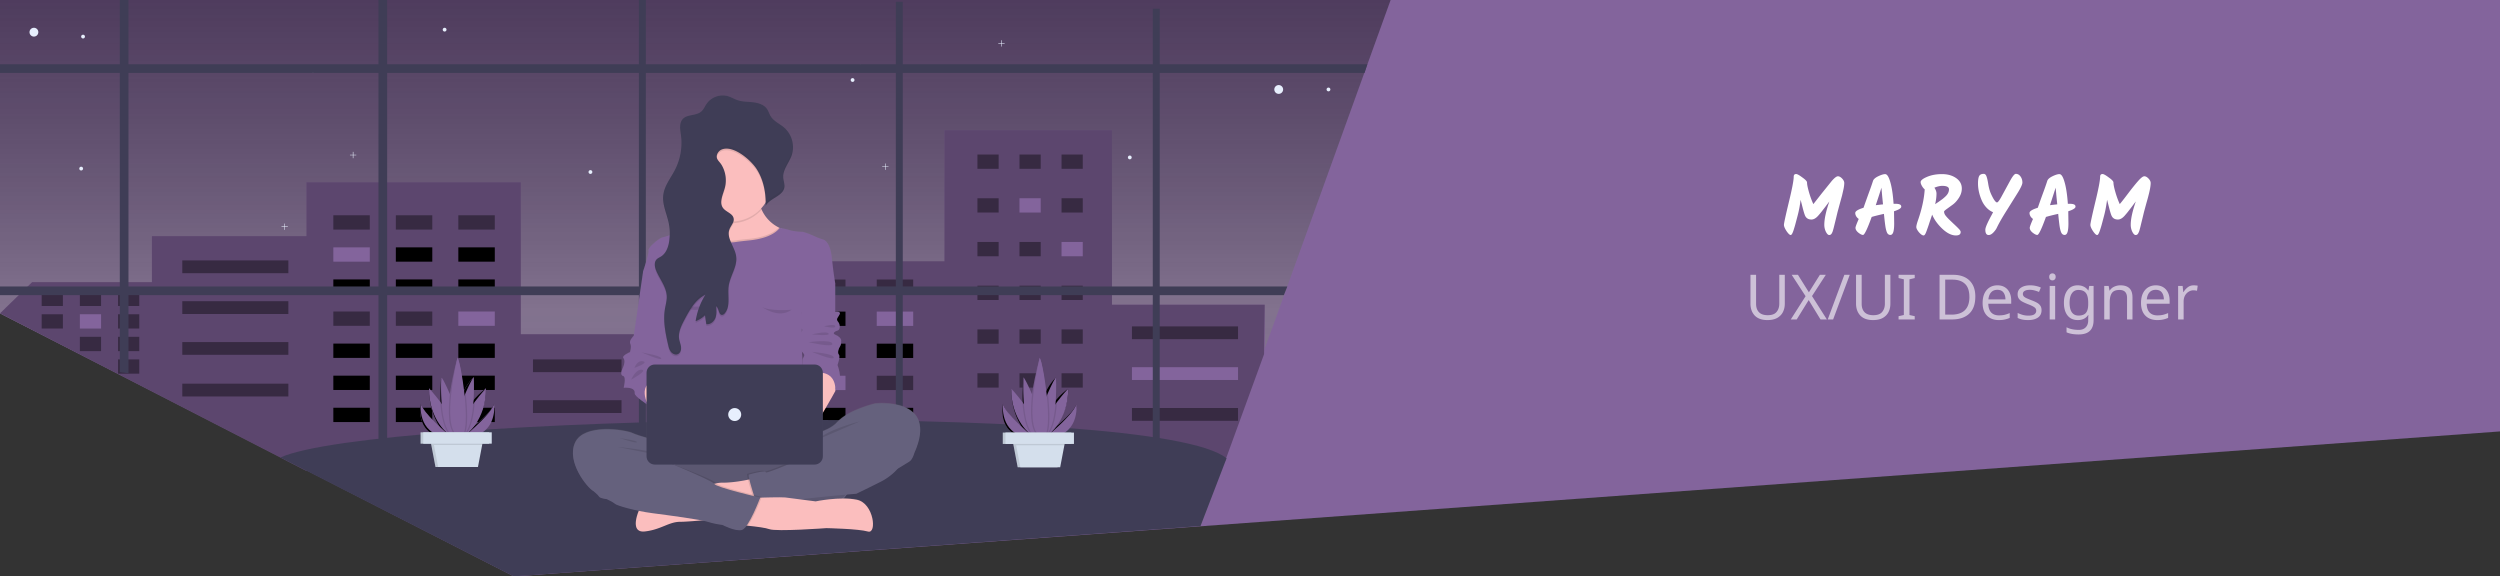<svg xmlns="http://www.w3.org/2000/svg" xmlns:xlink="http://www.w3.org/1999/xlink" width="1440" height="332" fill="none" xmlns:v="https://vecta.io/nano"><rect width="100%" height="100%" fill="#333333" stroke="none"/><style><![CDATA[.B{opacity:.1}.C{opacity:.4}.D{fill:#000}.E{fill:#83649c}.F{fill:#d4dfec}.G{fill:#fbbebe}.H{fill:#65617d}.I{fill:#3f3d56}]]></style><path d="M0 180.5V0H1440V248.5L296 332L0 180.5Z" class="E"/><path d="M0 180.5V0H801L692 302.003L296 331L0 180.5Z" fill="url(#A)"/><g fill="#e7effd"><use xlink:href="#C"/><path d="M340.1 100.177a1.09 1.09 0 0 0 1.089-1.088 1.09 1.09 0 1 0-2.189 0 1.09 1.09 0 0 0 1.09 1.088zm220.524 50.67a1.09 1.09 0 0 0 1.089-1.088 1.09 1.09 0 0 0-1.089-1.089 1.09 1.09 0 0 0-1.09 1.089 1.09 1.09 0 0 0 1.09 1.088z"/><use xlink:href="#C" x="186.486" y="-36.365"/><path d="M165.78 130.447h-1.664v-1.663h-.298v1.663h-1.665v.298h1.665v1.663h.298v-1.663h1.664v-.298zm345.986-34.572H510.1v-1.663h-.304v1.663h-1.658v.297h1.658v1.663h.304v-1.663h1.665v-.297zm-306.554-6.728h-1.665v-1.663h-.304v1.663h-1.658v.304h1.658v1.657h.304V89.45h1.665v-.304zM736.538 54.07a2.54 2.54 0 0 0 2.537-2.536c0-1.4-1.135-2.534-2.537-2.534S734 50.135 734 51.536s1.136 2.536 2.538 2.536zm-717-33c1.402 0 2.538-1.135 2.538-2.536S20.94 16 19.538 16 17 17.135 17 18.536s1.136 2.536 2.538 2.536z"/><use xlink:href="#D"/><path d="M256.1 16a1.09 1.09 0 0 0-1.09 1.089 1.09 1.09 0 0 0 1.089 1.089 1.09 1.09 0 0 0 1.09-1.089 1.09 1.09 0 0 0-1.09-1.089zm318.927 9.142h1.665v1.663h.305v-1.663h1.658v-.304h-1.658V23.18h-.305v1.657h-1.665v.304zm75.737 64.446a1.09 1.09 0 0 0-1.089 1.089 1.09 1.09 0 0 0 1.089 1.089 1.09 1.09 0 0 0 1.09-1.089 1.09 1.09 0 0 0-1.09-1.089z"/><use xlink:href="#E"/><use xlink:href="#E" x="-1.082" y="76.033"/><path d="M549.255 40.74a1.09 1.09 0 0 0 1.09-1.089 1.09 1.09 0 0 0-1.09-1.089 1.09 1.09 0 0 0-1.089 1.089 1.09 1.09 0 0 0 1.089 1.089z"/><use xlink:href="#D" x="-584.933" y="-10.882"/><use xlink:href="#D" x="-269.643" y="-13.06"/><path d="M491.09 47.177a1.09 1.09 0 0 0 1.09-1.089 1.09 1.09 0 0 0-1.09-1.089A1.09 1.09 0 0 0 490 46.089a1.09 1.09 0 0 0 1.089 1.089z"/></g><path d="M18.5 162.5L0 180.5 176 271l529.5-5 23-63.076V175.5h-88V75H544v75.5h-98.5v42H300V105H176.5v31h-89v26.5h-69z" class="E"/><g class="D"><path opacity=".3" d="M18.5 162.5L0 180.5 176 271l529.5-5 22.608-62 .392-28.5h-88V75H544v75.5h-98.5v42H300V105H176.5v31h-89v26.5h-69z"/><path d="M713.11 188H652v7.367h61.11V188z" class="C"/></g><path d="M713.11 211.505H652v7.367h61.11v-7.367z" class="E"/><path d="M713.1 235.014H652v7.367h61.1v-7.367zM166.1 150H105v7.367h61.1V150zm0 23.505H105v7.367h61.1v-7.367zm0 23.51H105v7.367h61.1v-7.367zm0 23.986H105v7.367h61.1V221zM358 207h-51v7.367h51V207zm0 23.505h-51v7.367h51v-7.367zM213 124h-21v8.242h21V124z" class="C D"/><use xlink:href="#F" class="E"/><g class="D"><use xlink:href="#F" y="18.473" class="C"/><path d="M213 179.43h-21v8.243h21v-8.243z" class="C"/><use xlink:href="#F" y="55.426" class="C"/><use xlink:href="#F" y="73.905" class="C"/><use xlink:href="#F" y="92.38" class="C"/><path d="M249 124h-21v8.242h21V124z" class="C"/><use xlink:href="#F" x="36" class="C"/><use xlink:href="#F" x="36" y="18.473" class="C"/><path d="M249 179.43h-21v8.243h21v-8.243z" class="C"/><use xlink:href="#F" x="36" y="55.426" class="C"/><use xlink:href="#F" x="36" y="73.905" class="C"/><use xlink:href="#F" x="36" y="92.38" class="C"/><path d="M285 124h-21v8.242h21V124z" class="C"/><use xlink:href="#F" x="72" class="C"/><use xlink:href="#F" x="72" y="18.473" class="C"/></g><path d="M285 179.43h-21v8.243h21v-8.243z" class="E"/><g class="D"><use xlink:href="#F" x="72" y="55.426" class="C"/><use xlink:href="#F" x="72" y="73.905" class="C"/><use xlink:href="#F" x="72" y="92.38" class="C"/><path d="M80.224 194H68v8.242h12.224V194zm-22 0H46v8.242h12.224V194zm22 13H68v8.242h12.224V207zm0-26H68v8.242h12.224V181zm-22-13H46v8.242h12.224V168zm22 0H68v8.242h12.224V168zm-44 0H24v8.242h12.224V168z" class="C"/></g><path d="M58.224 181H46v8.242h12.224V181z" class="E"/><path d="M36.224 181H24v8.242h12.224V181zm539-92H563v8.242h12.223V89zm24.224 0h-12.224v8.242h12.224V89zm24.223 0h-12.223v8.242h12.223V89zm-48.447 25.188H563v8.242h12.223v-8.242z" class="C D"/><path d="M599.447 114.188h-12.224v8.242h12.224v-8.242z" class="E"/><path d="M623.67 114.188h-12.223v8.242h12.223v-8.242zm-48.447 25.182H563v8.242h12.223v-8.242zm24.224 0h-12.224v8.242h12.224v-8.242z" class="C D"/><path d="M623.67 139.37h-12.223v8.242h12.223v-8.242z" class="E"/><g class="D"><path d="M575.223 164.56H563v8.242h12.223v-8.242zm24.224 0h-12.224v8.242h12.224v-8.242zm24.223 0h-12.223v8.242h12.223v-8.242zm-48.447 25.186H563v8.242h12.223v-8.242zm24.224 0h-12.224v8.242h12.224v-8.242zm24.223 0h-12.223v8.242h12.223v-8.242zM575.223 215H563v8.242h12.223V215zm24.224 0h-12.224v8.242h12.224V215zm24.223 0h-12.223v8.242h12.223V215zM487 161h-21v8.242h21V161z" class="C"/><use xlink:href="#F" x="274" y="37" class="C"/><use xlink:href="#F" x="274" y="55.473" class="C"/></g><path d="M487 216.43h-21v8.243h21v-8.243z" class="E"/><g class="D"><use xlink:href="#F" x="274" y="92.426" class="C"/><path d="M526 161h-21v8.242h21V161z" class="C"/></g><use xlink:href="#F" x="313" y="37" class="E"/><g class="D"><use xlink:href="#F" x="313" y="55.473" class="C"/><path d="M526 216.43h-21v8.243h21v-8.243z" class="C"/><use xlink:href="#F" x="313" y="92.426" class="C"/></g><g class="I"><path d="M74 0v215l-5-.614V0h5zm149 0v290.916l-5 .084V0h5zm149 0v325.718l-4 .282V0h4zm148 1v301.74l-4 .26V1h4zm148 4v295.744l-4 .256V5h4z"/><path d="M739.5 170H0v-5h741.5l-2 5zM786 42c.004-.017-1 0 0 0H0v-5h787.586L786 42zM295.865 332L161.5 263.5c54.5-24.5 505-33 545 .5l-15 39-395.635 29z"/></g><g class="E"><use xlink:href="#G"/><use xlink:href="#H"/><use xlink:href="#I"/><use xlink:href="#J"/><use xlink:href="#K"/><use xlink:href="#L"/><path d="M598.87 206.16s-11.02 39.047-1.537 44.938 3.97-41.48 1.537-44.938z"/></g><g class="D"><use xlink:href="#G" class="B"/><use xlink:href="#H" class="B"/><use xlink:href="#I" class="B"/><use xlink:href="#J" class="B"/><use xlink:href="#K" class="B"/><use xlink:href="#L" class="B"/><path d="M598.87 206.16s-11.02 39.047-1.537 44.938 3.97-41.48 1.537-44.938z" class="B"/></g><g class="E"><path d="M577.712 232.514s-2.187 17.283 14.35 19.332l1.022-1.918s-14.333-12.02-15.372-17.414z"/><path d="M598.356 249.814l-4.216.896s-11.79-8.317-11.66-26.884c0 0 3.018 3.235 6.43 7.743 4.057 5.37 8.678 12.546 9.444 18.245z"/></g><path d="M598.356 249.814l-3.828.814c-3.648-3.197-5.09-11.54-5.616-19.06 4.057 5.37 8.678 12.546 9.444 18.245z" class="B D"/><g class="E"><path d="M599.657 251.595a2.44 2.44 0 0 1-1.003.367 2.4 2.4 0 0 1-1.064-.1c-9.87-2.306-8.07-34.425-8.07-34.425.547.257 2.68 4.372 4.92 9.617 4 9.284 8.384 22.212 5.217 24.54zm20.35-19.08s2.187 17.283-14.35 19.332l-1.022-1.918s14.35-12.02 15.372-17.414z"/><path d="M615.27 223.826c.12 18.578-11.664 26.884-11.664 26.884l-.383-.082-3.828-.814c.765-5.7 5.392-12.874 9.45-18.245 3.4-4.52 6.425-7.743 6.425-7.743z"/></g><path d="M608.828 231.57c-.492 7.016-1.777 14.753-4.894 18.343-.218.257-.455.497-.71.716l-3.828-.814c.738-5.7 5.375-12.874 9.433-18.245z" class="B D"/><path d="M603.163 249.912c-.592.72-1.34 1.296-2.188 1.683-.26.116-.53.206-.81.268-2.428.546-3.28-1.18-3.14-4.153.235-5.295 3.56-14.475 6.562-21.3 2.155-4.95 4.134-8.7 4.66-8.945-.027-.027 1.362 24.993-5.085 32.457z" class="E"/><g class="D"><path d="M599.657 251.595a2.73 2.73 0 0 1-1.558-.497c-4.643-2.89-4.736-13.737-3.63-24.043 3.98 9.284 8.356 22.212 5.19 24.54z" class="B"/><path d="M603.163 249.912c-.547 1.153-1.253 1.765-2.188 1.683a3.14 3.14 0 0 1-1.323-.497 7.04 7.04 0 0 1-2.625-3.388c.235-5.295 3.56-14.475 6.562-21.3 1.04 9.502 1.395 19.605-.426 23.512z" class="B"/></g><path d="M598.87 206.16s-9.483 39.047 0 44.938 2.433-41.48 0-44.938z" class="E"/><path d="M617.064 249.174h-39.46v6.53h6.02l.147.77 2.412 12.67h22.94l2.56-13.442h5.38v-6.53z" class="F"/><path d="M617.047 249.174h-39.46v6.53h6.02l.148.77 2.41 12.67h22.94l2.56-13.442h5.38v-6.53z" class="B D"/><path d="M613.733 253.016l-.66 3.46-2.412 12.67h-22.94l-3.074-16.13h29.087z" class="F"/><path d="M613.733 253.016l-.66 3.46h-27.764l-.662-3.46h29.087z" class="B D"/><path d="M618.6 249.174h-39.46v6.53h39.46v-6.53z" class="F"/><g class="E"><use xlink:href="#M"/><use xlink:href="#N"/><use xlink:href="#O"/><use xlink:href="#J" x="-335.356" y="-0.16"/><use xlink:href="#P"/><use xlink:href="#Q"/><path d="M263.515 206s-11.02 39.047-1.537 44.937 3.97-41.478 1.537-44.937z"/></g><g class="D"><use xlink:href="#M" class="B"/><use xlink:href="#N" class="B"/><use xlink:href="#O" class="B"/><use xlink:href="#J" x="-335.356" y="-0.16" class="B"/><use xlink:href="#P" class="B"/><use xlink:href="#Q" class="B"/><path d="M263.515 206s-11.02 39.047-1.537 44.937 3.97-41.478 1.537-44.937z" class="B"/></g><g class="E"><path d="M242.357 232.354s-2.187 17.283 14.35 19.332l1.023-1.918s-14.333-12.02-15.372-17.414z"/><path d="M263 249.653l-4.217.896s-11.8-8.316-11.66-26.883c0 0 3.02 3.234 6.43 7.742 4.058 5.372 8.68 12.546 9.445 18.245z"/></g><path d="M263 249.653l-3.828.814c-3.648-3.196-5.092-11.54-5.616-19.06 4.057 5.372 8.678 12.546 9.444 18.245z" class="B D"/><g class="E"><path d="M264.302 251.434a2.41 2.41 0 0 1-1.003.368 2.43 2.43 0 0 1-1.064-.1c-9.87-2.306-8.07-34.424-8.07-34.424.546.257 2.68 4.37 4.92 9.617 4 9.283 8.384 22.212 5.217 24.54zm20.348-19.08s2.187 17.283-14.35 19.332l-1.022-1.918s14.35-12.02 15.372-17.414z"/><path d="M279.915 223.666c.12 18.578-11.664 26.883-11.664 26.883l-.383-.082-3.828-.814c.765-5.7 5.392-12.873 9.45-18.245 3.402-4.518 6.426-7.742 6.426-7.742z"/></g><path d="M273.473 231.408c-.492 7.016-1.777 14.754-4.894 18.344-.218.257-.455.496-.71.715l-3.828-.814c.738-5.7 5.375-12.873 9.433-18.245z" class="B D"/><path d="M267.808 249.752c-.592.72-1.34 1.296-2.188 1.683a4.26 4.26 0 0 1-.809.267c-2.428.547-3.28-1.18-3.14-4.152.235-5.295 3.56-14.475 6.562-21.31 2.155-4.95 4.134-8.7 4.66-8.945-.027-.027 1.362 24.994-5.085 32.458z" class="E"/><g class="D"><path d="M264.302 251.435c-.558-.003-1.102-.177-1.558-.498-4.643-2.9-4.736-13.737-3.63-24.042 3.98 9.284 8.356 22.212 5.19 24.54z" class="B"/><path d="M267.808 249.752c-.547 1.153-1.253 1.765-2.188 1.683-.473-.063-.926-.233-1.323-.498-1.206-.83-2.124-2.013-2.625-3.387.235-5.295 3.56-14.475 6.562-21.31 1.04 9.502 1.395 19.606-.426 23.513z" class="B"/></g><path d="M263.515 206s-9.483 39.047 0 44.937 2.433-41.478 0-44.937z" class="E"/><path d="M281.71 249.014h-39.46v6.53h6.02l.148.77 2.412 12.672h22.94l2.56-13.442h5.38v-6.53z" class="F"/><path d="M281.692 249.014h-39.46v6.53h6.02l.148.77 2.41 12.672h22.94l2.56-13.442h5.38v-6.53z" class="B D"/><path d="M278.378 252.855l-.66 3.46-2.412 12.672h-22.94l-3.073-16.13h29.087z" class="F"/><path d="M278.378 252.855l-.66 3.46h-27.764l-.662-3.46h29.087z" class="B D"/><path d="M283.245 249.014h-39.46v6.53h39.46v-6.53z" class="F"/><path d="M503.89 232.205s-15.542 3.716-21.694 10.67c-2.06 2.324-5.12 4-8.276 5.194v-10.49c3.556-5.902 7.14-12.466 7.14-12.466.163-.322 1.46-4.85 1.46-4.85 2.917-2.266-.163-10.183-.163-10.183s1.784-5 .81-5.982-.164-3.555.647-4.688.648-2.588.648-3.556-1.295-2.427-3.402-3.233.163-2.1 1.46-2.426 1.62-3.395.163-5.01.163-2.584.97-4.36-2.605-1.456-2.605-1.456v-16.343s-.973-5.333-1.943-14.7-4.697-10.343-4.697-10.343c-1.997-.613-3.946-1.37-5.83-2.266-1.985-.92-4.042-1.676-6.152-2.26 0 0-4.37 0-7.936-1.084s-5.414-1.16-5.414-1.16l-.584-.286c-4.384-2.204-7.857-5.844-9.826-10.3-.1-.224-.2-.448-.28-.663a22.58 22.58 0 0 0 2.586-3.394v-.027 1.94c2.582-4.51 10.075-5.54 10.786-10.688a5.41 5.41 0 0 0 .05-.708v-.55c-.095-1.437-.594-2.87-.69-4.32-.032-.415-.032-.833 0-1.25v.027c.335-4 3.384-7.478 4.78-11.36.376-1.044.62-2.13.73-3.233v-.03c.036-.33.06-.667.068-1.003v-.945c-.043-2.066-.513-4.1-1.382-5.98s-2.117-3.562-3.67-4.946c-2.582-2.216-5.993-3.61-7.783-6.506-.833-1.343-1.24-2.937-2.15-4.236-1.713-2.454-4.857-3.452-7.833-3.806s-6.034-.237-8.878-1.16c-2.02-.654-3.85-1.813-5.89-2.396-2.22-.588-4.57-.49-6.734.282s-4.035 2.177-5.366 4.03c-1.073 1.55-1.775 3.403-3.225 4.612-2.967 2.48-8 1.406-10.6 4.263-1.427 1.572-1.6 3.712-1.418 5.897v.08c0 .166.032.336.05.506v.237c0 .076 0 .17.032.255l.303 2.315c0 .116.027.228.04.345l.08.703c0 .17.028.34.046.5s.03.448.045.636 0 .33.032.502c.3 5.967-1 11.907-3.715 17.24-2.45 4.75-6.093 9.13-6.727 14.436a15.38 15.38 0 0 0-.072 2.619v.31c0 .103.027.314.04.47s.036.362.058.54c0 .103.028.206.04.31.032.238.068.475.11.717l.027.152c.643 3.618 2.102 7.164 2.877 10.818a28.92 28.92 0 0 1 .579 4.088c-.002.01-.002.02 0 .027l.064 1.312v1.79a28.85 28.85 0 0 1-3.774 1.147c-2.264.322-8.9 6.143-8.425 7.612s-2.972 11.642-3.067 11.95l-5.436 37.165s-2.885 2.75-1.984 4.527-.177 4.85-.177 4.85-4.874 2.1-3.79 3.394.59 3.716-.154 5.333-1.962 4.527 0 5 .335 6.793.335 6.793 6.836-.78 6.342 3.233c-.163 1.276 4.78 4.787 6.84 6.193v19.317c-2.768-.766-6.02-1.76-8.095-2.718-4.208-1.94-27.85-5.656-33.032 5.5s7.125 26.024 10.2 27.64c0 0 2.918 2.26 3.565 3.394s4.372 1.455 4.372 1.455 3.886 1.79 4.856 2.745c.716.716 6.636 2.575 13.653 4.03 0 0-5.667 12.896 3.58 11.835s13.748-5.562 20.267-5.562c2.604 0 7.442-.362 12.312-.792a33.07 33.07 0 0 1 3.624.846 47.01 47.01 0 0 0 8.416 1.791s7.29 3.878 11.176 2.906c.32-.09.62-.24.88-.448h.1c.707-.174 1.51-.895 2.342-1.983 4.86.492 10.42 1.19 12.485 1.988 4.027 1.536 32.833-.59 32.833-.59s18.61.362 23.94 1.957 3.438-16.277-6.4-18.288a40.91 40.91 0 0 0-7.977-.779c.682-.694 1.304-1.443 1.862-2.24l5.89-.515 14.736-7.276c3.413-1.835 6.478-4.24 9.06-7.11l6.636-4.03c1.943-1.12 2.913-4.85 2.913-4.85 14.727-32.98-22.677-28.608-22.677-28.608zm-42.165-41.366v-1.63c.526.368.45.945 0 1.626v.004zm.154 11.432l1.047 1.343c1.046 1.344-.847 1.97-.71 4.196l.122 1.96-.458-7.5z" fill="url(#B)"/><g class="H"><path d="M377.59 253.485s-9.065-2.105-13.284-4.048-27.864-5.665-33.05 5.507 7.13 26.057 10.207 27.678 33.048-20.564 33.048-20.564l23.64 9.963 4.532-15.46-25.094-3.075z"/><path d="M473.813 256.56h-69.528a16.69 16.69 0 0 0-16.692 16.679v2.414c0 9.21 7.473 16.678 16.692 16.678h69.528c9.218 0 16.69-7.467 16.69-16.678v-2.414a16.69 16.69 0 0 0-16.691-16.679z"/></g><path d="M490.504 274.443c.004 3.52-1.034 6.96-2.982 9.89-.662.993-1.42 1.918-2.266 2.762-1.66 1.664-3.633 2.983-5.806 3.882a17.86 17.86 0 0 1-6.852 1.358h-67.103a17.91 17.91 0 0 1-12.659-5.24 17.88 17.88 0 0 1-5.243-12.648c0-4.744 1.886-9.294 5.243-12.65s7.91-5.24 12.66-5.24h67.107c4.748 0 9.3 1.884 12.657 5.238s5.244 7.902 5.245 12.645z" class="B D"/><path d="M434.474 275.5s-10.32 2.65-18.74 2.53-47.8 16.235-47.8 16.235-5.67 12.915 3.58 11.846 13.755-5.552 20.277-5.552 27.04-2.264 27.04-2.264l19.742-14.573-4.088-8.223zm6.458-121.887l-19.7 3.886-15.12-4.212c-.485-.326-13.768-18.2-13.768-18.2s6.716.073 11.992-2.966c.2-.1.376-.226.562-.34a11.68 11.68 0 0 0 4.985-6.109 10.57 10.57 0 0 0 .254-.833c.562-2.164.598-4.786-.154-7.96-1.813-7.55 2.356-9.628 7.88-9.446 7.98.262 18.845 5.24 18.845 5.24a22.15 22.15 0 0 0 1.708 7.382c.087.217.182.452.28.66 1.982 4.47 5.457 8.1 9.83 10.302l.584.3a22.84 22.84 0 0 0 1.854.788c14.113 5.344-10.025 21.528-10.025 21.528z" class="G"/><path d="M438.707 120.705c-3.52 3.98-8.295 6.643-13.535 7.545a23.36 23.36 0 0 1-15.281-2.587c.798-2.318.947-5.203.1-8.794-4.374-18.454 26.74-4.207 26.74-4.207a22.4 22.4 0 0 0 1.976 8.043z" class="B D"/><path d="M444.548 104.312c.008 4.36-1.217 8.635-3.535 12.33-.754 1.212-1.62 2.35-2.588 3.4-4.082 4.47-9.752 7.168-15.8 7.517a20.35 20.35 0 0 1-1.409.045 23.34 23.34 0 0 1-12.96-3.928c-3.836-2.56-6.826-6.2-8.59-10.46a23.29 23.29 0 0 1-1.328-13.467c.9-4.52 3.122-8.674 6.384-11.934s7.42-5.48 11.944-6.38 9.215-.438 13.478 1.326a23.33 23.33 0 0 1 10.469 8.585c2.563 3.833 3.93 8.34 3.93 12.95l.004.014z" class="G"/><path d="M440.932 153.614l-19.7 3.885-15.12-4.212c-.485-.326-13.768-18.21-13.768-18.21s6.716.073 11.992-2.966c.2-.11.376-.226.562-.34 1.677 1.812 7.165 6.934 15.8 6.897 1.107.001 2.213-.08 3.308-.24 2.602-.398 5.226-.656 7.845-.905 5.017-.526 12.7-2.047 16.72-6.476l.585.3a23.2 23.2 0 0 0 1.854.788c14.08 5.303-10.057 21.488-10.057 21.488z" class="B D"/><path d="M461.83 200.878c.158 3.564 2.755 43.704 2.755 43.704h-80.84l1.147-52.123.648-22.982-2.343-2.065L370.46 156.2c.096-.3 3.55-10.53 3.07-11.97s6.16-7.28 8.43-7.608c1.3-.3 2.56-.685 3.797-1.154 3.82-1.36 8.92-3.315 9.482-3.007.793.425 8.742-.313 9.064-.344 0 0 5.865 7.576 16.343 7.53 1.103-.006 2.205-.094 3.295-.263 2.6-.4 5.225-.657 7.845-.928 5.27-.548 13.465-2.2 17.304-7.156 0 0 1.853.077 5.416 1.16s7.94 1.087 7.94 1.087a40.24 40.24 0 0 1 6.155 2.264c1.886.895 3.836 1.652 5.832 2.264 0 0 3.726.97 4.7 10.357s1.958 14.73 1.958 14.73l-19.26 16.67v21.044z" class="E"/><path d="M370.466 228.882l2.833 4.533 10.61 3.736 7.293-13.287-6.722-4.533-10.772-4.207-6.155 3.56 2.914 10.198z" class="G"/><path d="M461.018 251.217s15.065-1.132 21.224-8.093 21.705-10.683 21.705-10.683 37.422-4.37 22.66 28.652c0 0-.97 3.723-2.915 4.855s-6.64 4.048-6.64 4.048l-57.48-5.017 1.445-13.762z" class="H"/><path d="M490.504 274.443c.004 3.52-1.034 6.96-2.982 9.89-9.67.856-31.1 2.866-35.572 4.116-5.507 1.526-16.652-1.132-17.87-1.43l-.113-.027s-2.148-6.512-3.173-10.678c-.453-1.893-.693-3.302-.394-3.406.975-.32 9.885-2.753 9.722-1.358s26.74-10.443 26.74-10.443l.825 10.36c2.733 3.125 22.82-1.52 22.82 2.975z" class="B D"/><path d="M518.205 265.785l-1.133 4.21a33.57 33.57 0 0 1-9.064 7.119c-5.348 2.754-14.743 7.287-14.743 7.287s-34.504 2.912-40.337 4.528-17.983-1.458-17.983-1.458-4.532-13.758-3.562-14.084 9.88-2.748 9.72-1.358 26.74-10.443 26.74-10.443l50.36 4.198z" class="H"/><path d="M422.137 302.076s16.96 1.182 20.993 2.718 32.85-.59 32.85-.59 18.618.362 23.952 1.956 3.44-16.302-6.404-18.31-23.716.947-23.716.947l-17.553-2.264c-1.9-.25-14.404.113-14.404.113l-15.717 15.428z" class="G"/><path d="M355.492 257.403s22.416 2.015 28.58 5.687l-28.58-5.687zm139.818-14.69s-17.553 4.266-24.433 10.542l24.433-10.542zm-138.513 9.596c.358.118 10.32 1.422 10.08 2.368s-10.08-2.368-10.08-2.368zm-15.654 24.97l1.296 4.86s2.914 2.265 3.563 3.397 4.373 1.458 4.373 1.458 3.9 1.78 4.863 2.75 11.498 4.048 21.383 5.343 28.185 3.723 32.074 5.018a46.86 46.86 0 0 0 8.425 1.78s7.288 3.885 11.176 2.916 10.528-18.617 10.528-18.617-25.593-5.986-26.404-7.93-25.434-11.004-25.434-11.004l-14.58.344-31.263 9.686z" class="B D"/><path d="M340.17 277.763l1.296 4.86s2.92 2.264 3.567 3.396 4.373 1.46 4.373 1.46 3.89 1.78 4.86 2.753 11.502 4.044 21.382 5.34 28.2 3.722 32.08 5.018c2.746.848 5.565 1.443 8.42 1.775 0 0 7.292 3.88 11.18 2.912s10.528-18.617 10.528-18.617-25.597-5.987-26.404-7.93-36.937-16.67-36.937-16.67l-11.33-2.6-23.014 18.295z" class="H"/><path d="M373.294 154.583l-2.833 1.62-5.438 37.23s-2.887 2.753-1.985 4.528-.177 4.855-.177 4.855-4.877 2.106-3.793 3.4.59 3.722-.154 5.34-1.963 4.528 0 5.018.335 6.792.335 6.792 6.84-.78 6.345 3.234c-.204 1.62 7.732 6.792 7.732 6.792s-9.02-16.348 11.185-14.083l1.736-9.216s1.736-5.19 0-6.793.4-9.306.4-9.306l.38-33.425-13.723-5.986z" class="E"/><path d="M368.893 202.662c.358.593 11.267 1.8 11.98 3.745s-11.98-3.745-11.98-3.745zm-3.44 9.243s1.482-4.624 4.986-3.795-4.986 3.795-4.986 3.795zm-1.893 6.752s2.606-6.164 6.164-5.688-6.164 5.688-6.164 5.688z" class="B D"/><path d="M482.242 218.52l-1.137 6.793s-11.66 21.37-13.77 21.69-13.596-14.242-13.596-14.242l-3.078-14.247 12.115-2.296 5.38-5.312s13.597 1.3 14.086 7.613z" class="G"/><path d="M476.73 160.09l4.374 3.075v16.348s3.403-.326 2.592 1.458-2.43 2.75-.97 4.37 1.133 4.692-.163 5.018-3.562 1.617-1.46 2.427 3.403 2.264 3.403 3.238.164 2.427-.648 3.56-1.618 3.723-.648 4.697-.81 5.986-.81 5.986 3.082 7.934.163 10.198l-1.46 4.855s2.044-15.755-18.337-9.093l-.517-8.23c-.14-2.223 1.76-2.875.712-4.202s-3.667-4.375-2.43-5.18.812-2.264.322-3.4-2.198-1.132-.648-2.508 2.47-2.668 1.56-3.315-2.493-2.758-1.233-3.727 1.297-15.053 1.297-15.053 5.184-20.718 14.9-10.52z" class="E"/><g class="D"><path d="M474.674 187.94s6.227-1.7 6.43 0-6.43 0-6.43 0zm-6.998 4.66s8.54-2.133 9.604-.475-9.604.475-9.604.475zm-1.9 4.492s12.808-1.78 13.637.83-13.637-.83-13.637-.83zm1.9 5.57c.476.118 12.332.946 12.568 3.197s-12.568-3.197-12.568-3.197zm-78.26-28.032s9.735 7.436 17.263 1.77c0 0-12.726 1.155-17.263-1.77zm49.292 2.002s9.73 7.43 17.258 1.766c0 0-12.722 1.16-17.258-1.766z" class="B"/><path d="M444.548 104.312c.008 4.36-1.217 8.635-3.535 12.33-.195-6.5-1.722-12.984-5.257-18.404-3.236-4.98-13.075-13.672-19.837-11.25a4.79 4.79 0 0 0-1.857 1.232c-.513.55-.9 1.215-1.098 1.938-.67 2.545 1.292 3.623 2.552 5.63 2.136 3.476 2.97 7.596 2.356 11.63a16.08 16.08 0 0 1-.34 1.612c-1.065 3.994-3.503 8.564-.988 11.838 1.754 2.264 5.525 3.07 6.037 5.887a3.4 3.4 0 0 1 .045.806c-.117 1.906-1.744 3.587-2.456 5.457-.834 2.205-.363 4.397.503 6.61 1.124 2.9 2.92 5.81 3.354 8.863s-.503 5.887-1.61 8.753c-1.047 2.717-2.266 5.412-2.674 8.242-.784 5.38 1.192 11.602-2.198 15.85-.345.514-.876.873-1.482 1-2.17.226-1.813-3.673-3.55-4.98.186 2.264.363 4.628-.453 6.747s-2.964 3.922-5.212 3.564l-.775-5.086c-1.53 1.505-3.37 2.657-5.393 3.374a39.25 39.25 0 0 1 5.629-15.216c-5.706 2.745-9.033 8.686-12 14.274-1.85 3.492-3.767 7.305-3.12 11.204.263 1.59.948 3.102 1.097 4.7s-.43 3.47-1.92 4.076c-1.3.53-2.82-.104-3.758-1.164l-.163-.194a7.02 7.02 0 0 1-.258-.363 6.11 6.11 0 0 1-.431-.77c-.405-.957-.71-1.954-.906-2.975l-.1-.453c-1.51-6.616-2.87-13.44-1.763-20.133.408-2.464 1.15-4.91 1.06-7.41-.068-1.4-.356-2.8-.852-4.12-1.324-3.704-3.87-7.105-5.32-10.837a.31.31 0 0 1-.036-.081c-.762-1.975-1.138-4.443.272-6.028.725-.82 1.813-1.232 2.72-1.81 2.82-1.834 4.08-5.317 4.6-8.64a29.34 29.34 0 0 0 .354-4.528c3.82-1.36 8.92-3.315 9.48-3.007.793.426 8.742-.313 9.064-.344 2.42-1.395 4.532-3.446 5.566-6.45a10.57 10.57 0 0 0 .253-.833 23.32 23.32 0 0 1-8.824-8.353 23.29 23.29 0 0 1-.509-23.447c1.997-3.605 4.914-6.616 8.454-8.727s7.578-3.248 11.7-3.293 8.184 1.002 11.77 3.036 6.568 4.98 8.643 8.54 3.17 7.605 3.17 11.725l-.005-.022z" class="B"/></g><path d="M417.532 108.06c-1.07 3.994-3.503 8.564-.983 11.842 1.754 2.264 5.525 3.066 6.028 5.887.403 2.265-1.596 4.13-2.402 6.26-1.922 5.085 3.09 10.085 3.852 15.47.83 5.842-3.43 11.163-4.278 17-.784 5.38 1.192 11.598-2.198 15.85a2.35 2.35 0 0 1-1.482 1.001c-2.17.23-1.813-3.668-3.55-4.982.186 2.265.362 4.63-.453 6.748s-2.964 3.917-5.212 3.564l-.775-5.1c-1.53 1.505-3.37 2.656-5.394 3.374.797-5.406 2.712-10.587 5.625-15.212-5.706 2.745-9.028 8.686-11.997 14.27-1.853 3.49-3.766 7.31-3.122 11.208.262 1.59.947 3.097 1.096 4.7s-.43 3.465-1.92 4.076c-1.36.566-3.005-.186-3.92-1.36s-1.27-2.667-1.6-4.11c-1.55-6.757-2.996-13.73-1.868-20.57.408-2.468 1.15-4.913 1.06-7.41-.195-5.466-4.233-9.962-6.2-15.048-.766-1.98-1.138-4.442.272-6.027.725-.82 1.813-1.232 2.72-1.812 2.815-1.838 4.08-5.316 4.596-8.64.556-3.593.454-7.258-.304-10.814-1.138-5.32-3.748-10.52-3.1-15.923.635-5.316 4.278-9.7 6.73-14.46a34.18 34.18 0 0 0 3.472-19.993c-.422-3.193-1.16-6.888 1.006-9.274 2.6-2.862 7.637-1.784 10.605-4.266 1.45-1.21 2.153-3.07 3.227-4.62a11.33 11.33 0 0 1 5.38-4.041 11.34 11.34 0 0 1 6.725-.279c2.04.584 3.87 1.743 5.892 2.4 2.846.906 5.892.806 8.883 1.164s6.123 1.358 7.836 3.81c.907 1.304 1.32 2.894 2.153 4.243 1.8 2.898 5.203 4.293 7.786 6.517a15.09 15.09 0 0 1 4.556 7.423c.756 2.868.65 5.895-.305 8.703-1.54 4.288-5.107 8.083-4.804 12.63.123 1.87.907 3.704.662 5.557-.716 5.158-8.208 6.186-10.795 10.705.208-7.41-1.215-15.04-5.262-21.248-3.236-4.98-13.076-13.676-19.837-11.253-.707.26-1.343.683-1.856 1.233s-.9 1.214-1.1 1.937c-.67 2.54 1.29 3.623 2.55 5.63a17.13 17.13 0 0 1 2.35 6.412 17.1 17.1 0 0 1-.347 6.82z" class="I"/><path opacity=".04" d="M385.757 133.73a29.61 29.61 0 0 0-.648-6.93c-.965-4.528-2.986-8.962-3.172-13.508-.263 5.062 2.107 9.962 3.172 14.944.387 1.807.604 3.646.648 5.493zm19.307 36.748l1.242-2.133c-5.7 2.744-9.028 8.685-11.996 14.274-1.718 3.23-3.48 6.743-3.218 10.338.217-3.084 1.736-6.1 3.218-8.885 2.746-5.167 5.8-10.628 10.754-13.594zm-12.804 29.286c-.172 1.222-.78 2.382-1.894 2.84-1.36.562-3.005-.186-3.916-1.358s-1.274-2.663-1.604-4.112c-1.106-4.828-2.158-9.773-2.266-14.695-.1 5.402 1.042 10.845 2.266 16.153.33 1.444.688 2.943 1.604 4.112s2.542 1.92 3.916 1.358c1.5-.6 2.075-2.472 1.926-4.075-.032-.077-.032-.15-.032-.222zm25.798-96.567a16.41 16.41 0 0 1-.526 3.442c-.788 2.957-2.33 6.236-2.053 9.057.218-2.463 1.396-5.144 2.053-7.612.42-1.593.598-3.24.526-4.887zm-25.566-21.6c.038-1.727-.056-3.454-.28-5.167l-.453-3.908c-.104 1.743.213 3.623.453 5.366a33.59 33.59 0 0 1 .281 3.709zm30.088 44.25c0-.04 0-.073-.032-.114-.344 1.685-1.73 3.225-2.37 4.918a6.9 6.9 0 0 0-.399 3.17c.055-.586.2-1.162.4-1.712.802-2.132 2.8-4.016 2.402-6.262zm-38.54 43.32c-.2-5.466-4.233-9.962-6.205-15.048a10.34 10.34 0 0 1-.634-2.49 8.41 8.41 0 0 0 .634 3.949c1.94 5.018 5.865 9.433 6.182 14.777a13.06 13.06 0 0 0 .023-1.187zm51.73-73.295c-3.24-4.98-13.076-13.676-19.837-11.253a4.81 4.81 0 0 0-1.858 1.233 4.82 4.82 0 0 0-1.102 1.937c-.16.554-.177 1.14-.05 1.703 0-.08.027-.163.05-.245a4.8 4.8 0 0 1 1.101-1.938c.514-.55 1.15-.973 1.86-1.232 6.76-2.423 16.596 6.286 19.837 11.253 3.662 5.624 5.17 12.412 5.27 19.146.095-7.223-1.35-14.6-5.27-20.605zm16.043 10.54c-.7 5.145-8.157 6.182-10.772 10.674v1.485c2.583-4.528 10.08-5.547 10.8-10.705.063-.507.063-1.02 0-1.526-.004.024-.01.05-.02.072zm4.143-18.2c-1.54 4.293-5.108 8.084-4.804 12.635v.2c.335-4.008 3.385-7.486 4.78-11.376.63-1.777.898-3.66.793-5.543a13.88 13.88 0 0 1-.77 4.085zm-38.406 90.755a2.36 2.36 0 0 1-1.482 1.005c-2.17.23-1.813-3.668-3.55-4.98l.113 1.558c1.614 1.395 1.314 5.103 3.436 4.877a2.29 2.29 0 0 0 .84-.353 2.37 2.37 0 0 0 .642-.648c1.935-2.427 2.12-5.493 2.07-8.676-.05 2.653-.435 5.185-2.07 7.218zm-5.488 2.77c-.825 2.124-2.964 3.922-5.216 3.564l-.77-5.1c-1.463 1.435-3.208 2.55-5.126 3.275l-.272 1.557c2.025-.717 3.867-1.868 5.398-3.373l.77 5.1c2.266.353 4.4-1.44 5.216-3.564a11.6 11.6 0 0 0 .594-4.606 9.8 9.8 0 0 1-.594 3.147zm7.688-18.62a25.75 25.75 0 0 0-.195 4.126c.007-.893.072-1.784.195-2.668.8-5.565 4.713-10.66 4.36-16.18-.312 5-3.62 9.65-4.36 14.722z" class="D"/><path d="M469.222 209.957h-92.067c-2.62 0-4.745 2.123-4.745 4.742v48.15c0 2.62 2.125 4.742 4.745 4.742h92.067c2.62 0 4.745-2.123 4.745-4.742V214.7c0-2.62-2.125-4.742-4.745-4.742z" class="I"/><path d="M423.188 242.517c2.068 0 3.744-1.674 3.744-3.74s-1.676-3.74-3.744-3.74-3.743 1.675-3.743 3.74 1.676 3.74 3.743 3.74z" fill="#e7effd"/><g fill="#fff"><path opacity=".6" d="M1028.04 158.296v16.632c0 1.776-.36 3.384-1.08 4.824-.72 1.416-1.82 2.544-3.3 3.384-1.47.816-3.34 1.224-5.62 1.224-3.2 0-5.63-.864-7.3-2.592-1.65-1.752-2.48-4.056-2.48-6.912v-16.56h3.24v16.668c0 2.088.55 3.708 1.66 4.86 1.12 1.152 2.82 1.728 5.07 1.728 2.33 0 4-.612 5.04-1.836 1.06-1.248 1.6-2.844 1.6-4.788v-16.632h3.2zM1052.28 184h-3.67l-6.8-11.16-6.9 11.16h-3.42l8.53-13.392-8-12.312h3.6l6.3 10.08 6.33-10.08h3.42l-7.95 12.24 8.56 13.464zm13.18-25.704L1055.88 184h-3.1l9.57-25.704h3.1zm23.4 0v16.632c0 1.776-.36 3.384-1.08 4.824-.72 1.416-1.82 2.544-3.3 3.384-1.47.816-3.34 1.224-5.62 1.224-3.2 0-5.63-.864-7.3-2.592-1.65-1.752-2.48-4.056-2.48-6.912v-16.56h3.24v16.668c0 2.088.55 3.708 1.66 4.86 1.12 1.152 2.82 1.728 5.07 1.728 2.33 0 4-.612 5.04-1.836 1.06-1.248 1.6-2.844 1.6-4.788v-16.632h3.2zM1102.88 184h-9.3v-1.872l3.03-.684v-20.556l-3.03-.72v-1.872h9.3v1.872l-3.02.72v20.556l3.02.684V184zm34.9-13.104c0 4.344-1.2 7.62-3.57 9.828-2.35 2.184-5.64 3.276-9.86 3.276h-7.16v-25.704h7.92c2.6 0 4.83.48 6.73 1.44 1.9.96 3.36 2.376 4.4 4.248 1.03 1.848 1.55 4.152 1.55 6.912zm-3.42.108c0-3.432-.85-5.94-2.56-7.524-1.68-1.608-4.07-2.412-7.16-2.412h-4.2v20.16h3.5c6.96 0 10.44-3.408 10.44-10.224zm16.14-6.66c1.66 0 3.07.36 4.25 1.08 1.2.72 2.1 1.74 2.74 3.06.64 1.296.97 2.82.97 4.572v1.908h-13.2c.04 2.184.6 3.852 1.65 5.004 1.08 1.128 2.58 1.692 4.5 1.692 1.23 0 2.3-.108 3.24-.324.96-.24 1.95-.576 2.95-1.008v2.772c-.98.432-1.95.744-2.9.936-.96.216-2.1.324-3.42.324-1.83 0-3.45-.372-4.86-1.116-1.4-.744-2.5-1.848-3.28-3.312-.77-1.488-1.15-3.3-1.15-5.436 0-2.112.35-3.924 1.04-5.436.72-1.512 1.72-2.676 3-3.492 1.3-.816 2.8-1.224 4.5-1.224zm-.03 2.592c-1.52 0-2.72.492-3.6 1.476-.87.96-1.38 2.304-1.55 4.032h9.83c-.03-1.632-.4-2.952-1.16-3.96-.74-1.032-1.92-1.548-3.52-1.548zm25.46 11.736c0 1.872-.7 3.288-2.08 4.248-1.4.96-3.27 1.44-5.62 1.44-1.34 0-2.5-.108-3.5-.324-.96-.216-1.8-.516-2.56-.9v-2.88c.77.384 1.7.744 2.77 1.08a12.29 12.29 0 0 0 3.35.468c1.6 0 2.77-.252 3.5-.756.72-.528 1.08-1.224 1.08-2.088a2.26 2.26 0 0 0-.39-1.296c-.27-.384-.75-.768-1.44-1.152-.67-.384-1.65-.816-2.92-1.296-1.25-.48-2.3-.96-3.2-1.44s-1.57-1.056-2.05-1.728-.72-1.536-.72-2.592c0-1.632.66-2.892 1.98-3.78 1.34-.888 3.1-1.332 5.25-1.332 1.18 0 2.27.12 3.28.36 1.03.216 2 .528 2.88.936l-1.08 2.52a21.49 21.49 0 0 0-2.56-.864 10.44 10.44 0 0 0-2.73-.36c-1.3 0-2.3.216-3 .648-.67.408-1 .972-1 1.692 0 .528.16.984.47 1.368.3.36.83.72 1.55 1.08.74.336 1.72.744 2.95 1.224 1.22.456 2.27.924 3.13 1.404s1.52 1.068 1.98 1.764c.46.672.68 1.524.68 2.556zm6.3-21.204c.48 0 .9.168 1.26.504.38.312.57.816.57 1.512 0 .672-.2 1.176-.57 1.512-.36.336-.78.504-1.26.504-.53 0-.98-.168-1.34-.504s-.54-.84-.54-1.512c0-.696.18-1.2.54-1.512.36-.336.8-.504 1.34-.504zm1.54 7.236V184h-3.16v-19.296h3.16zm12.96-.36c1.27 0 2.4.24 3.42.72 1.03.48 1.9 1.212 2.63 2.196h.18l.43-2.556h2.52v19.62c0 2.76-.7 4.836-2.13 6.228-1.4 1.392-3.56 2.088-6.5 2.088-2.83 0-5.15-.408-6.95-1.224V188.5c1.9 1.008 4.27 1.512 7.13 1.512 1.65 0 2.95-.492 3.9-1.476.96-.96 1.44-2.28 1.44-3.96v-.756a34.64 34.64 0 0 1 .03-1.224l.07-1.152h-.14c-1.3 1.944-3.3 2.916-5.98 2.916-2.5 0-4.45-.876-5.86-2.628-1.4-1.752-2.1-4.2-2.1-7.344 0-3.072.7-5.508 2.1-7.308 1.4-1.824 3.36-2.736 5.83-2.736zm.43 2.664c-1.6 0-2.86.648-3.74 1.944-.9 1.272-1.34 3.096-1.34 5.472s.44 4.2 1.3 5.472c.9 1.248 2.17 1.872 3.85 1.872 1.95 0 3.36-.516 4.25-1.548.9-1.056 1.33-2.748 1.33-5.076v-.756c0-2.64-.45-4.524-1.37-5.652-.9-1.152-2.34-1.728-4.28-1.728zm24.16-2.664c2.3 0 4.05.564 5.22 1.692 1.18 1.104 1.77 2.904 1.77 5.4V184h-3.13v-12.348c0-3.096-1.44-4.644-4.32-4.644-2.14 0-3.62.6-4.43 1.8-.82 1.2-1.23 2.928-1.23 5.184V184h-3.16v-19.296h2.55l.47 2.628h.18c.62-1.008 1.5-1.752 2.6-2.232 1.1-.504 2.27-.756 3.5-.756zm20.42 0c1.66 0 3.07.36 4.25 1.08 1.2.72 2.1 1.74 2.74 3.06.64 1.296.97 2.82.97 4.572v1.908h-13.2c.04 2.184.6 3.852 1.65 5.004 1.08 1.128 2.58 1.692 4.5 1.692 1.23 0 2.3-.108 3.24-.324.96-.24 1.95-.576 2.95-1.008v2.772c-.98.432-1.95.744-2.9.936-.96.216-2.1.324-3.42.324-1.83 0-3.45-.372-4.86-1.116-1.4-.744-2.5-1.848-3.28-3.312-.77-1.488-1.15-3.3-1.15-5.436 0-2.112.35-3.924 1.04-5.436.72-1.512 1.72-2.676 3-3.492 1.3-.816 2.8-1.224 4.5-1.224zm-.03 2.592c-1.52 0-2.72.492-3.6 1.476-.87.96-1.38 2.304-1.55 4.032h9.83c-.03-1.632-.4-2.952-1.16-3.96-.74-1.032-1.92-1.548-3.52-1.548zm21.9-2.592a9.88 9.88 0 0 1 1.15.072 6.73 6.73 0 0 1 1.12.144l-.4 2.916a10.42 10.42 0 0 0-1.04-.18c-.36-.048-.7-.072-1.05-.072-.98 0-1.9.276-2.77.828-.86.528-1.56 1.284-2.1 2.268-.5.96-.75 2.088-.75 3.384V184h-3.17v-19.296h2.6l.36 3.528h.15c.62-1.056 1.42-1.968 2.4-2.736.98-.768 2.15-1.152 3.5-1.152z"/><path d="M1034.6 100.24c.6 0 1.8.656 3.55 1.968 1.8 1.28 2.7 2.24 2.7 2.88 0 1.12.37 2.96 1.1 5.52.73 2.56 1.58 4.88 2.54 6.96l4.85-6.192 5.8-7.2c1.56-1.76 2.73-2.64 3.5-2.64s1.57.432 2.4 1.296 1.25 1.728 1.25 2.592-.13 1.984-.4 3.36l-.86 3.792-1.3 4.752-1.3 4.8-.9 3.744-1.35 5.472-.53 1.872c-.16.416-.33.8-.52 1.152-.36.672-.85 1.008-1.5 1.008s-1.28-.624-1.92-1.872a9.15 9.15 0 0 1-.91-3.984c0-3.392.97-7.888 2.92-13.488l-2.35 3.12-2.3 2.976a49.47 49.47 0 0 1-1.83 2.16c-1.3 1.44-2.6 2.16-3.84 2.16-1.66 0-2.84-.656-3.55-1.968-.35-.672-.83-2.176-1.44-4.512l-1.25-4.896c-.4 3.296-.97 6.288-1.68 8.976l-1.4 5.28c-.22.832-.53 1.84-.9 3.024-.64 2.016-1.22 3.024-1.73 3.024-.57 0-1.37-.752-2.4-2.256-1-1.536-1.5-2.736-1.5-3.6s.93-5.184 2.8-12.96c1.9-7.776 2.83-12.688 2.83-14.736 0-1.056.46-1.584 1.4-1.584zm56.92 17.136c1.28 0 2.2.128 2.74.384.58.224.86.656.86 1.296 0 .864-1.4 1.744-4.17 2.64l.1 7.008c0 2.208-.17 3.872-.52 4.992-.36 1.088-.92 1.632-1.68 1.632-.77 0-1.38-.384-1.83-1.152-.4-.8-.77-2.096-1.05-3.888-.26-1.792-.53-4.16-.82-7.104-3.26.736-5.62 1.328-7.06 1.776-2.5 6.912-4.16 10.368-5 10.368-.67 0-1.57-.448-2.7-1.344-1.08-.896-1.63-1.824-1.63-2.784 0-.544.63-2.24 1.87-5.088-.54-.352-1.02-.848-1.44-1.488-.38-.672-.57-1.312-.57-1.92 0-1.056 1.58-2.064 4.75-3.024.26-.64.5-1.36.77-2.16l2.06-5.76c1.12-3.008 2-5.52 2.64-7.536.3-.96 1.28-1.856 2.98-2.688 1.73-.832 3.07-1.248 4.03-1.248 1.12 0 2.1 1.552 2.98 4.656.9 3.104 1.52 7.248 1.87 12.432h.8zm-11.08.816c.96-.128 2.35-.288 4.17-.48l-.48-4.752-.43-4.848c-.54 1.792-1.63 5.152-3.26 10.08zm48.9 15.456c0 1.312-.9 1.968-2.73 1.968-2.5 0-5.12-1.296-7.88-3.888-2.72-2.592-4.65-5.296-5.8-8.112l-1.06 3.12c-.2.544-.48 1.408-.86 2.592-.4 1.184-.7 2.064-.92 2.64a28.82 28.82 0 0 1-.67 1.824c-.48 1.216-.94 1.824-1.4 1.824-.74 0-1.63-.608-2.7-1.824-1.02-1.248-1.53-2.256-1.53-3.024s.36-2.192 1.1-4.272c2.18-6.368 3.42-12.176 3.74-17.424-.6-.48-1.15-1.152-1.63-2.016s-.72-1.584-.72-2.16c0-.96 1.23-1.968 3.7-3.024 2.5-1.056 5.36-1.584 8.6-1.584 3.26 0 5.98.768 8.16 2.304s3.26 3.536 3.26 6c0 1.824-.54 3.584-1.63 5.28-1.05 1.664-2.22 2.976-3.5 3.936l-3.5 2.544c-1.05.768-1.58 1.264-1.58 1.488 0 .768.26 1.504.77 2.208.5.672 1.23 1.472 2.16 2.4l2.4 2.304a52.14 52.14 0 0 1 1.63 1.536c.45.416.88.848 1.3 1.296.86.832 1.3 1.52 1.3 2.064zm-6.72-24.576c0-1.344-1.3-2.016-3.93-2.016-1.25 0-2.74.352-4.47 1.056.8 1.216 1.2 2.336 1.2 3.36 0 1.856-.25 3.904-.77 6.144.36-.256 1-.704 1.97-1.344l2.2-1.584c.54-.416 1.15-.944 1.82-1.584 1.32-1.248 1.97-2.592 1.97-4.032zm27.63 7.536c.58 0 1.58-1.376 3.02-4.128l4.47-8.208c1.5-2.752 2.62-4.128 3.36-4.128 1.1 0 1.98.496 2.7 1.488.73.992 1.1 2.176 1.1 3.552 0 .96-.83 2.816-2.5 5.568l-6.33 10.128c-2.56 4.032-4.53 7.456-5.9 10.272-.4.896-1.08 1.824-2 2.784s-1.83 1.44-2.7 1.44c-1.28 0-1.92-1.024-1.92-3.072 0-1.216 1.22-4.048 3.65-8.496.38-.704.65-1.232.8-1.584-1.4-.544-2.68-1.44-3.84-2.688-1.15-1.248-2.06-2.656-2.73-4.224-1.4-3.296-2.1-6.496-2.1-9.6 0-1.92.2-3.328.62-4.224.45-.896 1.34-1.344 2.7-1.344.7 0 1.23.496 1.58 1.488.35.96.67 2.352.96 4.176s.7 3.44 1.2 4.848c.55 1.376 1.2 2.72 1.97 4.032.8 1.28 1.44 1.92 1.92 1.92zm41.64.768c1.28 0 2.2.128 2.74.384.57.224.86.656.86 1.296 0 .864-1.4 1.744-4.17 2.64l.1 7.008c0 2.208-.17 3.872-.53 4.992-.35 1.088-.9 1.632-1.68 1.632-.76 0-1.37-.384-1.82-1.152-.42-.8-.77-2.096-1.06-3.888-.25-1.792-.52-4.16-.8-7.104-3.27.736-5.62 1.328-7.06 1.776-2.5 6.912-4.16 10.368-5 10.368-.67 0-1.57-.448-2.7-1.344-1.1-.896-1.63-1.824-1.63-2.784 0-.544.62-2.24 1.87-5.088-.54-.352-1.02-.848-1.44-1.488-.38-.672-.57-1.312-.57-1.92 0-1.056 1.58-2.064 4.75-3.024a39.47 39.47 0 0 0 .77-2.16c.28-.832.97-2.752 2.06-5.76 1.12-3.008 2-5.52 2.64-7.536.3-.96 1.28-1.856 2.98-2.688 1.72-.832 3.07-1.248 4.03-1.248 1.12 0 2.1 1.552 2.97 4.656.9 3.104 1.52 7.248 1.88 12.432h.8zm-11.1.816c.96-.128 2.36-.288 4.18-.48l-.48-4.752-.43-4.848-3.27 10.08zm30.3-17.952c.6 0 1.8.656 3.55 1.968 1.8 1.28 2.7 2.24 2.7 2.88 0 1.12.36 2.96 1.1 5.52s1.58 4.88 2.54 6.96c.96-1.12 2.58-3.184 4.85-6.192 2.3-3.04 4.24-5.44 5.8-7.2s2.74-2.64 3.5-2.64c.77 0 1.57.432 2.4 1.296.84.864 1.25 1.728 1.25 2.592s-.13 1.984-.38 3.36c-.26 1.344-.55 2.608-.87 3.792-.28 1.152-.72 2.736-1.3 4.752l-1.3 4.8-.9 3.744-.77 3.12a54.63 54.63 0 0 1-.57 2.352c-.2.8-.37 1.424-.53 1.872a9.93 9.93 0 0 1-.53 1.152c-.35.672-.85 1.008-1.5 1.008s-1.28-.624-1.92-1.872a9.15 9.15 0 0 1-.91-3.984c0-3.392.98-7.888 2.93-13.488-.55.704-1.33 1.744-2.35 3.12l-2.3 2.976c-.48.608-1.1 1.328-1.82 2.16-1.3 1.44-2.6 2.16-3.84 2.16-1.67 0-2.85-.656-3.55-1.968-.36-.672-.84-2.176-1.44-4.512l-1.25-4.896c-.42 3.296-.98 6.288-1.68 8.976l-1.4 5.28c-.23.832-.53 1.84-.92 3.024-.64 2.016-1.2 3.024-1.72 3.024-.58 0-1.38-.752-2.4-2.256-1-1.536-1.5-2.736-1.5-3.6s.93-5.184 2.78-12.96c1.9-7.776 2.83-12.688 2.83-14.736 0-1.056.47-1.584 1.4-1.584z"/></g><defs><linearGradient id="A" x1="400.515" y1="331.011" x2="400.515" y2="0" gradientUnits="userSpaceOnUse"><stop offset=".2" stop-color="gray" stop-opacity=".4"/><stop offset=".46" stop-color="gray" stop-opacity=".5"/><stop offset="1" stop-opacity=".4"/></linearGradient><linearGradient id="B" x1="430.015" y1="305.922" x2="430.015" y2="54.976" gradientUnits="userSpaceOnUse"><stop stop-color="gray" stop-opacity=".25"/><stop offset=".54" stop-color="gray" stop-opacity=".12"/><stop offset="1" stop-color="gray" stop-opacity=".1"/></linearGradient><path id="C" d="M202.674 196.55a1.09 1.09 0 0 0 1.09-1.089 1.09 1.09 0 0 0-1.09-1.088 1.09 1.09 0 0 0-1.089 1.088 1.09 1.09 0 0 0 1.089 1.089z"/><path id="D" d="M765.203 52.624a1.09 1.09 0 0 0 1.089-1.089 1.09 1.09 0 0 0-1.089-1.089 1.09 1.09 0 0 0-1.09 1.089 1.09 1.09 0 0 0 1.09 1.089z"/><path id="E" d="M47.837 22.167a1.09 1.09 0 0 0 1.09-1.089 1.09 1.09 0 0 0-1.09-1.089 1.09 1.09 0 0 0-1.09 1.089 1.09 1.09 0 0 0 1.09 1.089z"/><path id="F" d="M213 142.48h-21v8.242h21v-8.242z"/><path id="G" d="M577.712 232.514s-3.713 17.283 12.813 19.332l1.023-1.918s-12.797-12.02-13.836-17.414z"/><path id="H" d="M596.82 249.814l-4.21.896s-10.253-8.317-10.122-26.884c1.372 2.736 3.012 5.33 4.894 7.743 4.053 5.37 8.674 12.546 9.44 18.245z"/><path id="I" d="M598.12 251.595a2.43 2.43 0 0 1-1.003.367 2.41 2.41 0 0 1-1.064-.099c-9.844-2.306-6.535-34.425-6.535-34.425.547.257 1.143 4.372 3.412 9.617 3.98 9.284 8.356 22.212 5.2 24.54z"/><path id="J" d="M620.006 232.514s.64 17.283-15.886 19.332l-1.023-1.918s15.886-12.02 16.91-17.414z"/><path id="K" d="M615.27 223.826c.12 18.578-13.2 26.884-13.2 26.884l-.383-.082-3.828-.814c.76-5.7 5.392-12.874 9.45-18.245a41.54 41.54 0 0 1 7.962-7.743z"/><path id="L" d="M601.626 249.912c-.59.72-1.34 1.296-2.187 1.683a4.24 4.24 0 0 1-.804.268c-2.428.546-3.28-1.18-3.14-4.153.23-5.295 3.56-14.475 6.562-21.3 2.155-4.95 5.67-8.7 6.196-8.945-.033-.027-.18 24.993-6.628 32.457z"/><path id="M" d="M242.357 232.354s-3.713 17.283 12.813 19.332l1.022-1.918s-12.796-12.02-13.835-17.414z"/><path id="N" d="M261.464 249.653l-4.21.896S247 242.233 247.13 223.666c1.372 2.735 3.012 5.33 4.894 7.742 4.053 5.372 8.673 12.546 9.44 18.245z"/><path id="O" d="M262.766 251.434c-.303.196-.646.322-1.004.368a2.43 2.43 0 0 1-1.064-.1c-9.843-2.306-6.534-34.424-6.534-34.424.546.257 1.143 4.37 3.412 9.617 3.98 9.283 8.356 22.212 5.2 24.54z"/><path id="P" d="M279.915 223.666c.12 18.578-13.2 26.883-13.2 26.883l-.383-.082-3.828-.814c.76-5.7 5.392-12.873 9.45-18.245 2.295-2.925 4.973-5.53 7.962-7.742z"/><path id="Q" d="M266.27 249.752c-.59.72-1.34 1.296-2.187 1.683-.26.116-.528.205-.804.267-2.428.547-3.28-1.18-3.14-4.152.23-5.295 3.56-14.475 6.562-21.31 2.155-4.95 5.67-8.7 6.196-8.945-.033-.027-.18 24.994-6.628 32.458z"/></defs></svg>
